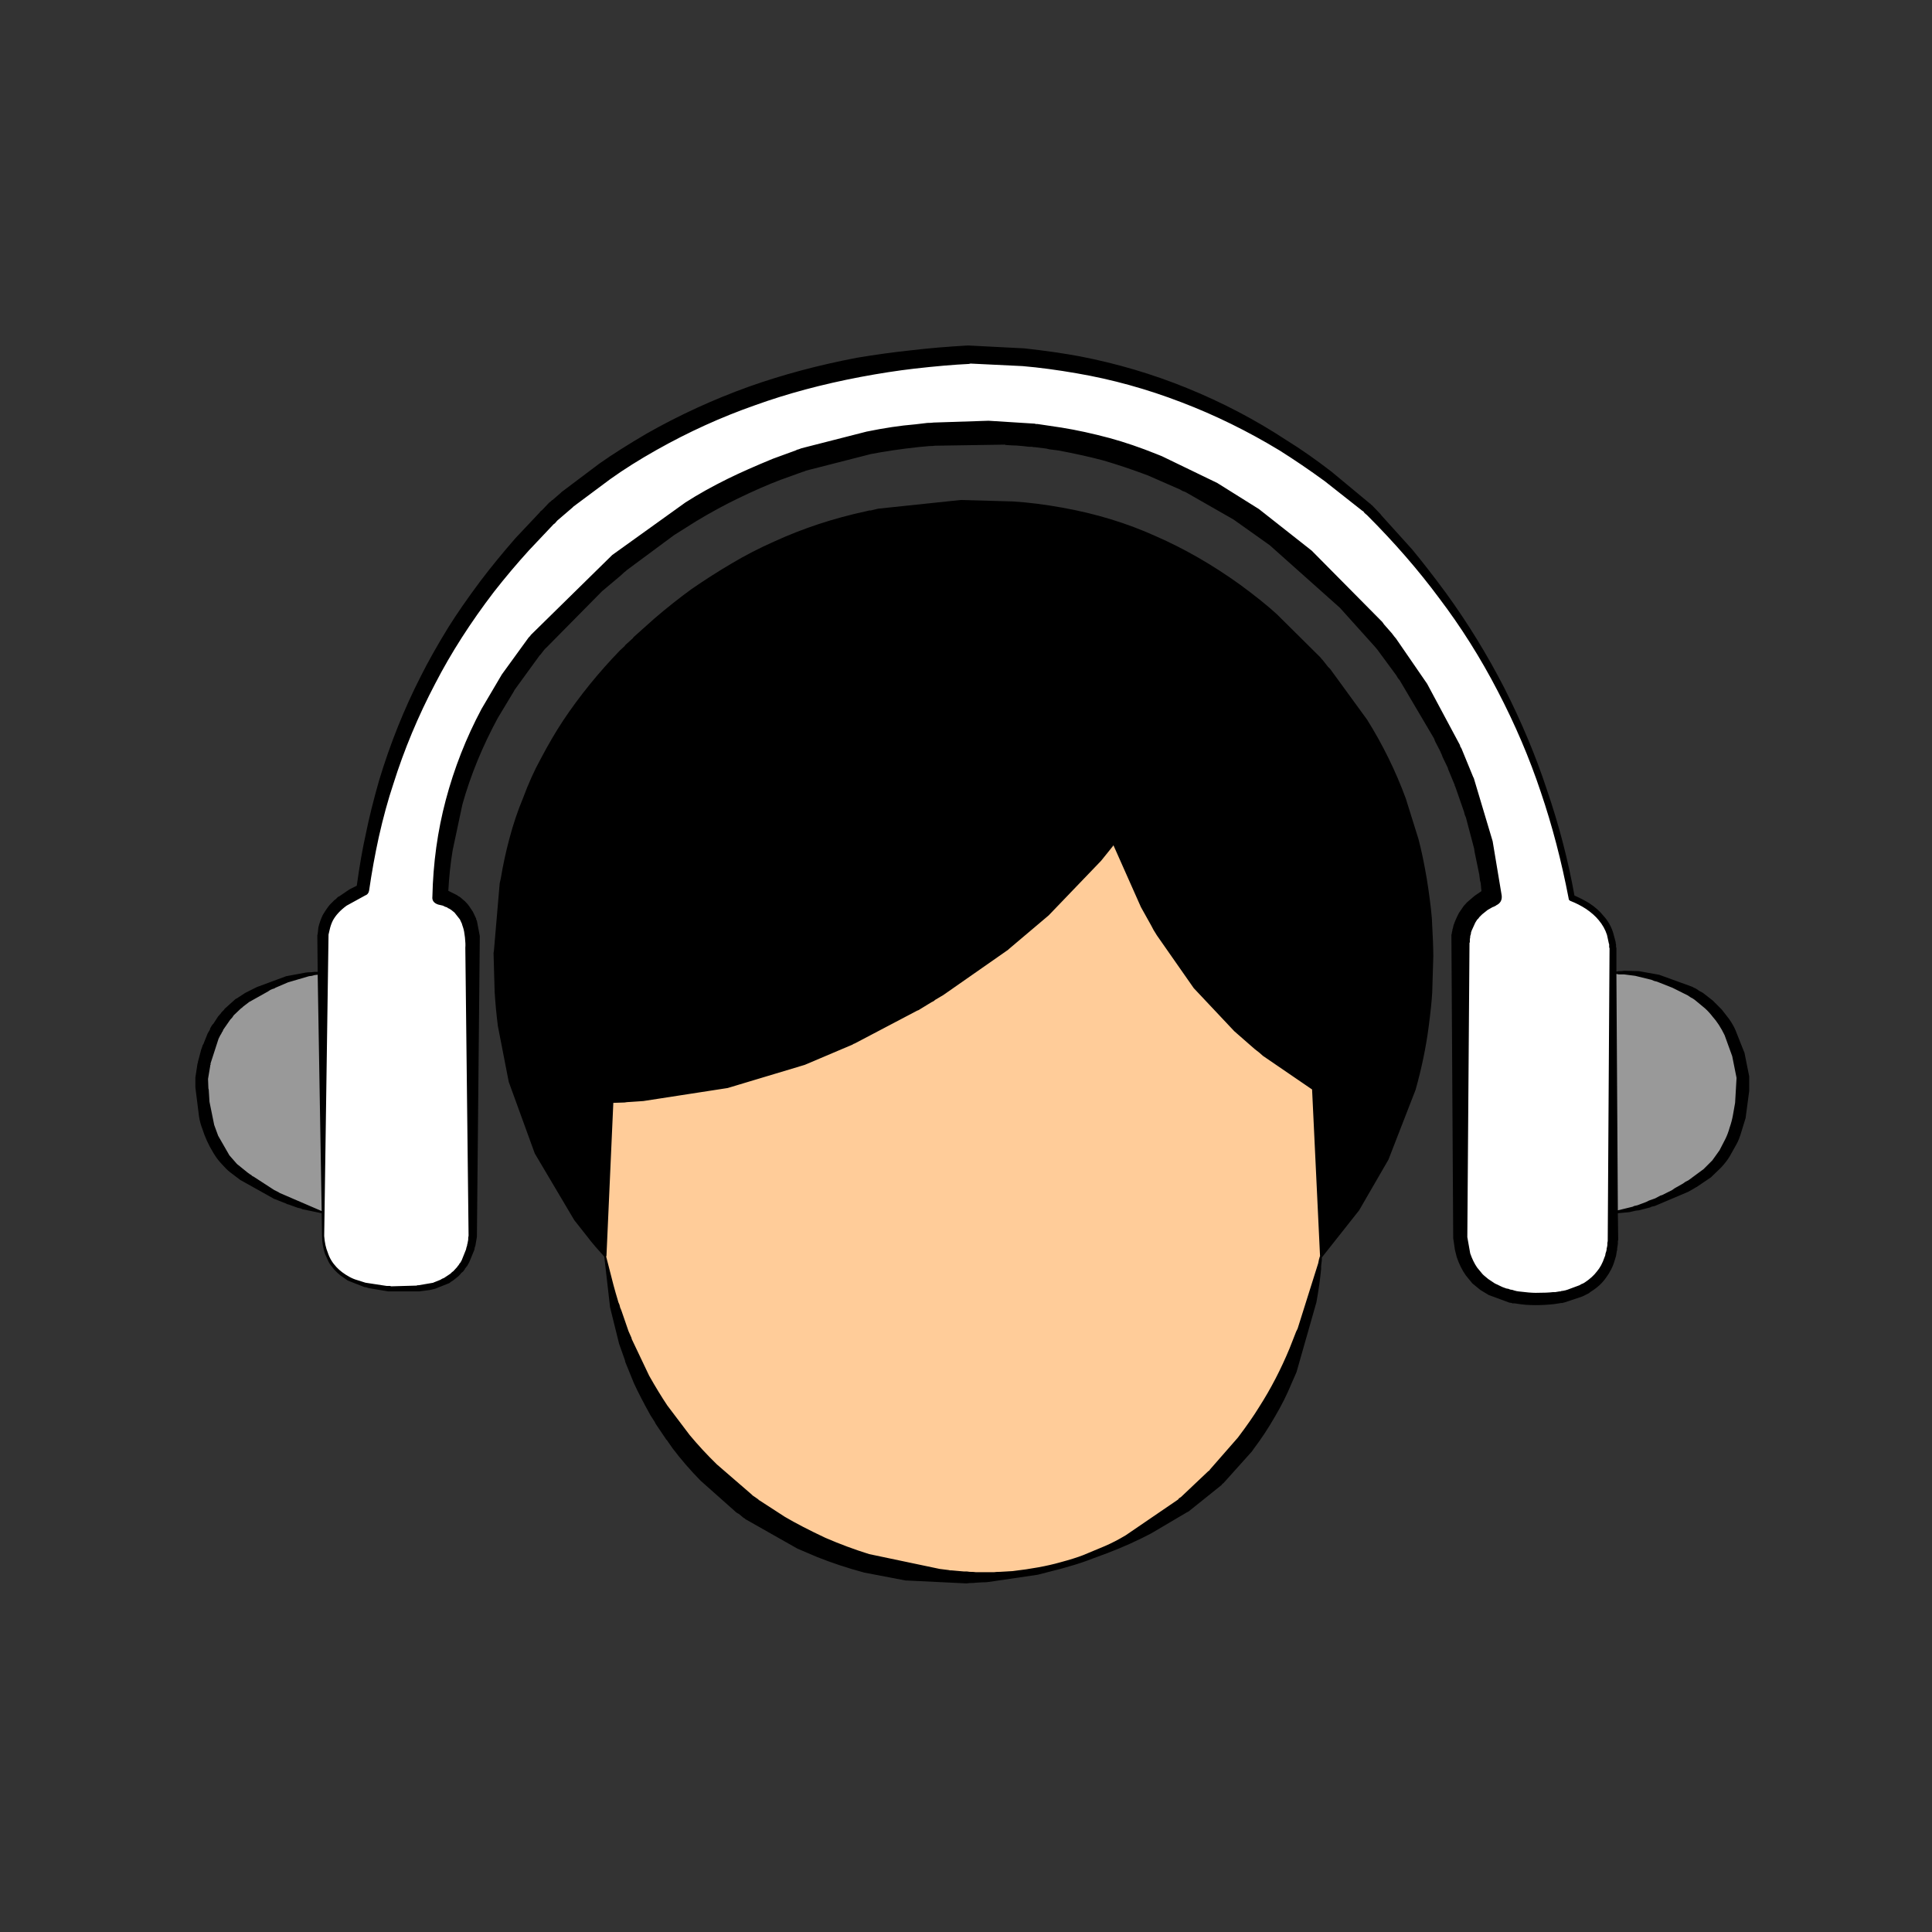 
<svg xmlns="http://www.w3.org/2000/svg" version="1.1" xmlns:xlink="http://www.w3.org/1999/xlink" preserveAspectRatio="none" x="0px" y="0px" width="500px" height="500px" viewBox="0 0 500 500">
<rect x="0" y="0" width="500" height="500" fill="#333333" stroke="none"/>
<defs>
<g id="Listening_0_Layer0_0_FILL">
<path fill="#FFCC99" stroke="none" d="
M 295.7 287.35
L 295.7 263.55
Q 275.952 251.273 267.45 227.75 243.213 261.811 196.8 265.05
L 196.8 287.3
Q 199.818 309.668 217.15 322.35 230.197 331.298 246.45 331.7 262.6 331.976 276.65 321.75 291.98 310.216 295.7 287.4 295.694 287.382 295.7 287.35 Z"/>

<path fill="#000000" stroke="none" d="
M 309.9 247.25
Q 309.9 220.9 291.25 202.25 272.6 183.65 246.25 183.65 219.95 183.65 201.3 202.25 182.65 220.9 182.65 247.25 182.65 270.197 196.8 287.3
L 196.8 265.05
Q 243.213 261.811 267.45 227.75 275.952 251.273 295.7 263.55
L 295.7 287.35
Q 309.9 270.242 309.9 247.25 Z"/>
</g>

<g id="Listening_0_Layer0_0_STROKES_1_FILL">
<path fill="#000000" stroke="none" d="
M 214.2 191.6
Q 211.55 193.15 208.65 195.15 206.05 197.05 203.55 199.2
L 200.7 201.75 200.6 201.9 199.55 202.85 199.45 203 198.85 203.55
Q 194.35 208.2 190.95 213.3 189.4 215.65 187.85 218.6 186.55 220.95 185.4 224.05 184.35 226.55 183.55 229.55 182.8 232.35 182.35 235.1
L 182.2 235.75 181.4 245.1 181.35 245.4 181.5 250.75
Q 181.65 253.15 181.95 255.5
L 183.45 263.2 187.05 273.1 192.5 282.3 194.55 284.9
Q 194.6 285 195.45 286
L 196.65 287.35 197.45 294.35 198.7 299.4 199.5 301.65 199.55 301.9 200.75 304.85
Q 201.6 306.7 203.05 309.3
L 203.6 310.15 203.75 310.45 205.1 312.45
Q 205.2 312.65 205.3 312.7
L 206.1 313.85
Q 207.8 316.1 209.95 318.3
L 214.9 322.7 215.05 322.8 215.25 322.9 215.85 323.4 216 323.5 216.1 323.55 216.1 323.6
Q 216.15 323.6 216.2 323.65
L 223.35 327.7 226.05 328.85
Q 229.05 330.05 232.55 331
L 238.3 332.1 238.5 332.1 246.7 332.5 247.15 332.45
Q 247.75 332.45 248 332.4
L 248.9 332.35
Q 249.45 332.35 249.75 332.3
L 256.55 331.3 259.85 330.45
Q 261.85 329.9 263.1 329.45
L 266.2 328.3
Q 269.35 327.1 272.2 325.6
L 277.2 322.65 277.25 322.65 277.3 322.6 277.4 322.55 281.95 318.9 282.05 318.75 282.2 318.65 286.15 314.25 286.35 313.95
Q 287.95 311.85 289.35 309.4 290.7 307.1 291.6 304.9
L 292.3 303.3 295.05 293.65
Q 295.5 291.15 295.7 289.05
L 295.7 288.65 295.8 287.8 295.8 287.45 295.85 287.4 300.95 280.95 305 273.95 308.75 264.3
Q 310 259.85 310.55 255.65 310.95 252.6 311.05 250.85
L 311.2 245.85
Q 311.2 244.2 311 240.6 310.8 238.25 310.3 235.15 309.75 231.9 309.15 229.65
L 307.4 224.05
Q 305.3 218.35 302.05 213.15
L 296.95 206.15 296.65 205.85 295.9 204.9 295.75 204.75 295.65 204.6 289.6 198.6
Q 287.7 196.85 284.5 194.5 278.8 190.4 272.85 187.8 266.9 185.1 259.9 183.85 256.3 183.2 253.1 183
L 245.9 182.8 234.5 184 233.45 184.25 233.25 184.25 232.85 184.35
Q 226.1 185.8 220.1 188.55 216.95 189.95 214.2 191.6
M 209.3 196
Q 214.5 192.05 220.45 189.35 226.4 186.7 233.05 185.45
L 238 184.75
Q 238.25 184.7 238.8 184.7
L 239.65 184.6 248.8 184.55 252.95 184.9
Q 256.85 185.45 259.45 186.05
L 265.75 187.8 271.8 190.2
Q 277.65 193 282.75 196.8 287.7 200.55 292 205.25
L 293.25 206.7 293.4 206.85 293.5 207 294.25 207.85 294.35 208 294.5 208.15 299.3 214.85
Q 302.35 219.75 304.45 225.15
L 306.2 230.45
Q 306.95 233.1 307.4 235.7 307.9 238.2 308.15 240.85 308.4 243.1 308.5 245.9
L 308.45 252.8 308.4 253.1 308.25 255.35 305.8 267.55 305.2 269.35 305.1 269.75 302.4 276.25 296.65 285.8 295.9 286.85 296.9 263.55
Q 296.95 262.9 296.4 262.5
L 296.35 262.45 289.5 257.35 283.85 251.95 278.9 245.95 272.45 235.75 268.7 227.25
Q 268.5 226.7 268 226.5 267.45 226.25 266.95 226.45 266.5 226.65 266.35 226.95
L 258.5 237.05 255.45 240.3 255.25 240.55 255 240.75 253.4 242.35 253.15 242.55
Q 252.55 243.15 252.2 243.4
L 251.65 243.95 251.5 244.05 247.25 247.5
Q 245.9 248.55 245.2 249
L 244.1 249.7 243.6 250.1 241.95 251.1 241.65 251.25 241.4 251.45 239.6 252.5 239.45 252.55 232.8 255.75 230.7 256.55 230.55 256.65 215.65 260.9 196.7 263.85 196.6 263.85
Q 196.2 263.9 195.9 264.25 195.6 264.6 195.6 265.05
L 196.5 285.9 196.6 286.75 191.7 279.2 187.85 270.9
Q 186.55 267.4 185.65 263.7
L 184.25 255.55 184.25 255.25 183.9 245.6 183.95 245.45 184.2 241.05 184.25 240.75
Q 184.45 238.45 184.95 235.55
L 187.85 224.95
Q 189.95 219.35 192.85 214.5
L 196.15 209.45
Q 197.95 207 200.05 204.65
L 200.55 204.05 200.7 203.95 200.8 203.8 201.6 202.9 201.75 202.8 201.8 202.7 201.9 202.65 202.15 202.35 204.4 200.15
Q 206.75 197.95 209.3 196
M 252.45 244.95
L 252.55 244.85 258.05 240.2 265.3 232.65 266.95 230.6 267 230.5 270.8 239.05 272.25 241.65
Q 272.45 242.1 273 242.95
L 278.1 250.25 283.7 256.2 286.5 258.65
Q 287.3 259.25 287.65 259.6
L 294.45 264.25 295.55 287.3
Q 295.488 287.362 295.5 287.4
L 295.4 287.75 295.3 288.25 292.45 297.3 292.25 297.7 291.35 300
Q 289.55 304.35 287.15 308.1 286.05 309.9 284.2 312.35
L 280.35 316.75 280.25 316.9 280.1 317 276.35 320.55 276.05 320.75 276 320.85 275.95 320.85 275.95 320.9 268.7 325.85
Q 267.2 326.75 265.8 327.35
L 262.8 328.6
Q 261.65 329.05 259.6 329.6 256.95 330.35 253.05 330.8
L 251.35 330.9
Q 250.8 330.9 250.5 330.95
L 248 330.95
Q 247.7 330.9 247.15 330.9
L 246.75 330.85 246.35 330.85 244.65 330.7 244.45 330.7 244.2 330.65 243 330.5 233.25 328.45
Q 230.2 327.5 227.2 326.2 223.9 324.65 221.6 323.3
L 218.05 321 218 321 217.95 320.9 217.15 320.35 217 320.2 212.2 316.05
Q 210.2 314.1 208.45 312
L 205.35 307.9
Q 204.15 306.1 202.85 303.8
L 200.45 298.75 200.4 298.55 200 297.65 199 294.75 198.85 294.4 198.75 294 198.6 293.65 198.5 293.3
Q 197.95 291.5 197.3 288.85
L 196.9 287.3 196.9 287.3 196.95 287.3 197.9 266.1 199.45 266.05 199.8 266 202.05 265.85 213.7 264.05 224.35 260.85 230.95 258.05 231.1 257.95 231.25 257.9 239.9 253.35 240.05 253.3 241.85 252.2 242.15 252.05 242.4 251.85 243.5 251.2 252.45 244.95 Z"/>
</g>

<g id="Listening_0_Layer0_1_FILL">
<path fill="#999999" stroke="none" d="
M 17.95 85.5
Q 13.2 85.3 7.35 88.45 2.4 91.3 0.95 97.9 0.75 98.9 0.6 99.95 0.6 100.7 0.65 101.45 1.05 110.5 7.05 114.1 12.3 117.55 17.95 118.6
L 17.95 85.5
M 206.8 88.45
Q 200.95 85.3 196.2 85.5
L 196.2 118.6
Q 201.85 117.55 207.1 114.1 213.6 110.2 213.55 99.95 212.5 91.75 206.8 88.45 Z"/>

<path fill="#FFFFFF" stroke="none" d="
M 196.2 82.35
Q 196.05 77.35 190.5 75.1 184.6 43.5 162.2 21.2 138.25 0.35 107.45 0 73.2 1.75 50.35 21.2 27.6 43.15 23.45 74 17.95 76.3 17.95 80.75
L 17.95 85.5 17.95 118.6 17.95 121.85
Q 18.35 127.55 24.4 128.7 28.85 129.65 33.3 128.7 38.05 127.25 38.65 121.85
L 38.65 82.25
Q 38.9 76.1 34.15 74.95 34.8 55.55 47.6 39.8 72.4 11.75 106.05 10.85 139.55 9.55 164.75 39.8 177.35 56.2 179.5 74.95 175.25 76.85 175.1 81.3
L 175.1 122.05
Q 175.65 128.75 182.5 130.25 185.85 130.8 189.15 130.25 196.05 128.8 196.2 122.05
L 196.2 118.6 196.2 85.5 196.2 82.35 Z"/>
</g>

<g id="Listening_0_Layer0_1_STROKES_1_FILL">
<path fill="#000000" stroke="none" d="
M 114.85 -0.85
L 107.05 -1.25
Q 102.7 -1 99.35 -0.6 95.55 -0.2 91.7 0.45 83.8 1.95 76.75 4.45 69.4 7.1 62.7 10.9 58.85 13.15 56.15 15.05
L 50.9 19 50.75 19.15 49.65 20.1 49.55 20.15 49.4 20.3 49.2 20.45 48.2 21.5 48 21.65 47.85 21.85 44.55 25.35
Q 41.8 28.5 39.65 31.35 37 34.9 35.25 37.7 32.95 41.45 31.45 44.45 28 51.2 25.7 58.8 24.5 63 23.85 66.25 23.183 69.204 22.6 73.4
L 21.6 73.9 20.2 74.85 20 74.95 19.7 75.25 19.5 75.4 18.9 76
Q 18.5 76.45 17.9 77.45 17.5 78.3 17.3 79.15
L 17.2 80.05 17.15 80.25 17.2 85.3 16.75 85.3 16.35 85.35
Q 15.85 85.35 15.55 85.4
L 12.85 85.9 8.8 87.4 7.2 88.2 7.15 88.25 7.1 88.25 7.05 88.3 6.05 88.95 5.85 89.05 4.35 90.4 4.25 90.55 3.9 90.9 3.85 91 3.45 91.45 2.8 92.45 2.65 92.6 2.6 92.7 2.55 92.75 2.35 93.1 2.3 93.3 2 93.8 1.4 95.3 1.3 95.45 1.25 95.65 1.1 96.05 0.65 97.75 0.65 97.85 0.6 97.95 0.3 99.9 0.3 101.25 0.8 105.25
Q 0.95 106.2 1.25 106.95 1.8 108.7 2.75 110.25 3.25 111.1 3.8 111.7 4.6 112.6 5.05 112.95
L 6.5 114.05 11.15 116.65 12.8 117.3 13 117.4 13.2 117.45 14.45 117.9 14.9 118 15.1 118.1 17.75 118.65 17.8 121.85
Q 17.8 122.95 18.2 124.25
L 18.7 125.35
Q 18.9 125.75 19.45 126.4 19.9 126.9 20.35 127.25
L 21.35 127.95 23.65 128.85 23.95 128.9 24.25 129 26.95 129.45 31.25 129.45 32.75 129.25 33.35 129.1 33.4 129.1 35.4 128.3 35.65 128.1 35.9 127.95 36.65 127.35
Q 37 127 37.05 126.9
L 37.3 126.7 37.4 126.55 37.5 126.45 37.55 126.3 37.65 126.2 37.75 126.05 37.85 125.95 38.15 125.4 38.85 123.7 38.9 123.4 39 123.1 39.2 121.9 39.6 80.35 39.2 78.25 39.1 78.05 39.1 77.95 38.65 77 38.15 76.25
Q 38 76 37.55 75.55
L 36.85 74.95 36.65 74.85 36.45 74.7 35.25 74.1
Q 35.411 71.136 35.85 68.5
L 37.2 62.15
Q 38.9 56.1 42.1 50.2
L 44.3 46.55 44.4 46.35 47.85 41.6 48 41.45 48.5 40.8 48.65 40.65 48.65 40.6 48.75 40.55 56.5 32.7
Q 57.35 32 59 30.6
L 59.6 30.05 59.75 29.95 59.9 29.8 66.45 24.95 69.55 23
Q 72.55 21.2 75.25 19.9 78.55 18.3 81.2 17.3
L 84.25 16.2 84.45 16.15 84.65 16.05 93.65 13.75
Q 96.5 13.2 100.1 12.8
L 101.7 12.65
Q 102.25 12.65 102.5 12.6
L 112.15 12.45 112.25 12.5 113.05 12.55
Q 113.65 12.55 114.65 12.65
L 115.5 12.75 115.9 12.75 116.1 12.8 116.3 12.8 117.9 13 118.3 13.1 119.5 13.25
Q 123 13.9 125.8 14.65 128.7 15.5 131.9 16.7
L 136.35 18.65 136.7 18.85 137.1 19 143.75 22.8 148.75 26.35 158.45 35 163.35 40.45 163.5 40.65 163.6 40.7 163.55 40.7 163.6 40.75 166.25 44.35 166.45 44.7 166.7 45 171.45 53.05 171.6 53.45 172.35 54.9 172.4 55.05 172.5 55.25 172.65 55.65 173.35 57.1 173.4 57.3 174.25 59.35 174.3 59.45 174.3 59.55 174.4 59.75 175.6 63.2 175.7 63.6 175.85 63.95 177 68.3 177.05 68.7 177.7 71.85 177.8 72.65 177.9 73.05 178 74.15 177.05 74.8 176 75.7 175.55 76.2 174.9 77.15
Q 174.45 78 174.15 78.85
L 174.05 79.3 174 79.4 174 79.5 173.9 79.95 173.9 80.05 173.85 80.15 174.1 122.1 174.3 123.45
Q 174.3 123.65 174.6 124.75 175.1 126.2 175.85 127.25
L 176.75 128.35 177.85 129.25 179 129.95 181.85 131 182.2 131.05 182.25 131.1 182.55 131.1 182.9 131.15
Q 184.05 131.35 185.5 131.35 186.75 131.35 188.1 131.2
L 189.05 131.05 189.25 131.05 189.3 131 189.4 131 191.95 130.15 192.85 129.7 193.1 129.5
Q 194.4 128.7 195.15 127.65 196.05 126.45 196.4 125.2
L 196.6 124.55 196.7 123.9 196.75 123.75 196.75 123.55 196.85 122.9 196.85 122.45 196.9 122.4 196.85 118.65 198.45 118.5 199.3 118.3 199.75 118.25 201.3 117.85 201.5 117.75 201.95 117.65 206.55 115.7 207.35 115.25 207.5 115.15 207.6 115.1 207.65 115.05 207.7 115.05 209.7 113.7 211.1 112.35
Q 211.85 111.55 212.3 110.8
L 213.25 109.1
Q 213.6 108.5 213.95 107.3
L 214.5 105.5 215 101.75 215 99.75 214.35 96.5 213.1 93.35
Q 212.8 92.65 212.25 91.85
L 211.2 90.5 209.95 89.25 208.6 88.2 208.05 87.9 207.85 87.75 207.75 87.7 207.7 87.65 207.4 87.5 207.35 87.5 207.3 87.45 207.1 87.35 202.55 85.7 199.75 85.2 197.75 85.15 197.35 85.2 196.95 85.2 196.75 85.25 196.65 85.25 196.65 82 196.6 81.85 196.6 81.5 196.55 81.35 196.55 81.2 196.2 79.9
Q 195.8 78.6 194.9 77.6 194.1 76.6 192.95 75.85 192.161 75.339 190.85 74.75 189.556 67.47 187.05 60.15 184.75 53.15 181.15 46.05 177.6 39.15 173.1 32.95 170.4 29.3 168.4 26.9
L 164.2 22.25 164.05 22.05 162.9 20.85 162.7 20.7
Q 162.7 20.65 162.65 20.6
L 162.6 20.6 157.3 16.2
Q 154 13.65 151 11.8 144.6 7.6 137.35 4.65 130.25 1.75 122.5 0.25 119.3 -0.35 114.85 -0.85
M 165.95 38.95
L 165.9 38.9 165.85 38.8 165.75 38.7 165.65 38.55 164.55 37.3 164.3 36.95 154.55 27.1 147.25 21.35 141.5 17.75 133.85 14.05 133.1 13.75
Q 129.75 12.4 126.65 11.55 123.1 10.6 120 10.1
L 116.65 9.6 116.45 9.6 116.25 9.55 109.9 9.15 102.3 9.4
Q 102 9.45 101.45 9.45
L 99.75 9.65
Q 96.7 9.9 93.05 10.65
L 84.05 12.95 83.65 13.1 83.45 13.15 83.25 13.25 80.1 14.4
Q 76.45 15.9 73.9 17.15 70.65 18.75 68 20.45
L 57.9 27.7 46.6 38.8 46.6 38.85 46.35 39.1 42.65 44.2 39.85 48.95
Q 36.65 54.95 34.9 61.55 33.2 67.95 33.05 74.9 32.95 75.7 33.85 76
L 34.5 76.15 34.8 76.3 35.1 76.4 35.2 76.5 35.35 76.55 35.5 76.65 35.6 76.7 36.1 77.1 36.85 78.05 37.15 78.7 37.15 78.75 37.3 79.2
Q 37.45 79.65 37.55 80.55 37.65 81.5 37.6 81.95
L 38.05 121.75 38 122.05 38 122.3 37.9 122.85 37.85 123 37.85 123.1 37.75 123.4 37.7 123.65 37.1 125.15 36.9 125.5 36.8 125.6 36.75 125.7 36.65 125.85 36.55 125.95 36.5 126.05 35.95 126.65 35.75 126.8 35.55 127 34.65 127.6 34.4 127.7 34.15 127.85 33.15 128.25 33.2 128.25 31.15 128.6 31 128.6 30.85 128.65 27.35 128.75 27.2 128.7 26.75 128.7 23.8 128.25 22.7 127.9
Q 22.15 127.75 21.6 127.45 20.5 126.85 19.8 126.1 18.95 125.2 18.6 124.1 18.2 123.15 18.1 121.8
L 18.7 80.15 18.85 79.5
Q 19 78.8 19.3 78.2 19.9 77.1 21.2 76.15
L 23.75 74.75
Q 24.2 74.6 24.3 74.1 24.85 70.3 25.65 66.65 26.55 62.65 27.65 59.35 29.9 52.2 33.45 45.45 36.7 39.15 41.55 32.8 43.9 29.8 46.4 27.05
L 49.8 23.45 50 23.3 50.3 22.95 52.4 21.15 52.55 21 57.65 17.2
Q 60.45 15.2 64 13.2 70.65 9.45 77.65 7 84.3 4.6 92.2 3.1 96.2 2.35 99.65 1.95 104.05 1.45 107.2 1.3
L 107.4 1.25 114.6 1.6
Q 118.1 1.9 122.1 2.6 129.4 3.85 136.55 6.6 143.5 9.25 150.1 13.25 153.2 15.2 156.35 17.5
L 161.55 21.6 161.65 21.65 161.7 21.7 161.85 21.9 162.2 22.2
Q 167.85 27.85 172.15 33.65 176.7 39.65 180.25 46.5 183.85 53.4 186.2 60.45 188.55 67.35 190.05 75.15 190.05 75.4 190.3 75.5 191.45 75.95 192.45 76.6 193.55 77.35 194.2 78.15 195 79.1 195.35 80.2
L 195.6 81.35 195.65 81.5 195.65 81.9 195.7 82.05 195.45 122.5 195.4 122.75 195.4 123.05 195.35 123.35 195.3 123.5 195.3 123.65 195.25 123.9 195.15 124.2 195.1 124.5 195 124.75
Q 194.6 125.95 193.95 126.7 193.35 127.5 192.3 128.2
L 192.05 128.35 191.8 128.45 191.55 128.6 190.2 129.1
Q 189.6 129.35 189.05 129.4
L 189 129.4 188.95 129.45 188.8 129.45 188.2 129.55 187.9 129.55
Q 187.1 129.65 185.5 129.65 184.7 129.65 183.1 129.45
L 182.8 129.4 182.65 129.35 182.6 129.35 182.3 129.25 182 129.2 181.85 129.15 181.75 129.1 181.45 129.05 180.9 128.85 179.85 128.35 178.95 127.75
Q 178.2 127.15 178.1 127
L 177.4 126.15
Q 176.85 125.35 176.45 124.2
L 176.05 121.95 176.35 81.3 176.4 81.2 176.4 80.8 176.45 80.5 176.45 80.35 176.55 80.05 176.55 79.9 176.65 79.6 177.15 78.5 177.4 78.1 177.6 77.9 177.7 77.75 178.1 77.35 178.85 76.75 179.55 76.35 179.7 76.3 180 76.15 180.05 76.1
Q 180.9 75.7 180.8 74.75
L 179.55 67.25 176.95 58.55 176.85 58.35 175.25 54.45 175.05 54.1 175.05 54 170.5 45.5 166.2 39.25 165.95 38.95
M 196.75 85.6
L 196.95 85.65 197.7 85.65 199.25 85.85 201.5 86.4 201.85 86.55 202.25 86.65 204.4 87.5 206.5 88.55 206.95 88.85 207.15 88.95 207.45 89.15 208.9 90.35
Q 209.45 90.85 209.95 91.5 210.85 92.5 211.6 94.05
L 212.65 96.95 213.25 99.95 213.05 103.4 212.75 105.1
Q 212.6 105.95 212.3 106.8 212.05 107.7 211.7 108.4
L 210.9 109.95 209.9 111.35 208.7 112.55 206.6 114.1 206.2 114.3 205.85 114.55 204.7 115.2 204.35 115.45 202.95 116.15 202.75 116.2 202 116.6 201.15 116.9 200.75 117.1 199.55 117.55 199.1 117.65 198.9 117.75 196.85 118.25 196.65 85.6 196.75 85.6
M 16.4 85.85
L 16.75 85.75 17.15 85.7 17.2 85.7 17.75 118.35 11.95 115.85 11.8 115.75 11.2 115.45 8.35 113.6 8.15 113.5 8 113.35 7.8 113.25 7.7 113.15 7.65 113.15 7.65 113.1 7.6 113.1 6.05 111.85 5 110.65 3.45 107.95 2.9 106.45 2.25 103.25 2.15 101.6 2.1 101.4 2.05 100.1 2.35 98.3 2.35 98.2 2.4 98.15 2.4 97.95 3.5 94.55 3.75 94.05 3.85 93.9 4 93.6 4.05 93.55 4.1 93.45 4.15 93.3 4.95 92.15
Q 5.05 91.95 5.4 91.6
L 5.6 91.3 6.6 90.35 6.75 90.25 6.9 90.1 7.75 89.45 7.85 89.4 10.35 88 10.65 87.8 11 87.65 11.2 87.6 11.35 87.5 13.1 86.75 16 85.9 16.4 85.85 Z"/>
</g>
</defs>

<g transform="matrix( 1.873, 0, 0, 1.873, 50,91.75) ">
<g transform="matrix( 1, 0, 0, 1, -139.85,-162.7) ">
<use xlink:href="#Listening_0_Layer0_0_FILL"/>

<use xlink:href="#Listening_0_Layer0_0_STROKES_1_FILL"/>
</g>

<g transform="matrix( 1, 0, 0, 1, 0,0) ">
<use xlink:href="#Listening_0_Layer0_1_FILL"/>

<use xlink:href="#Listening_0_Layer0_1_STROKES_1_FILL"/>
</g>
</g>
</svg>
